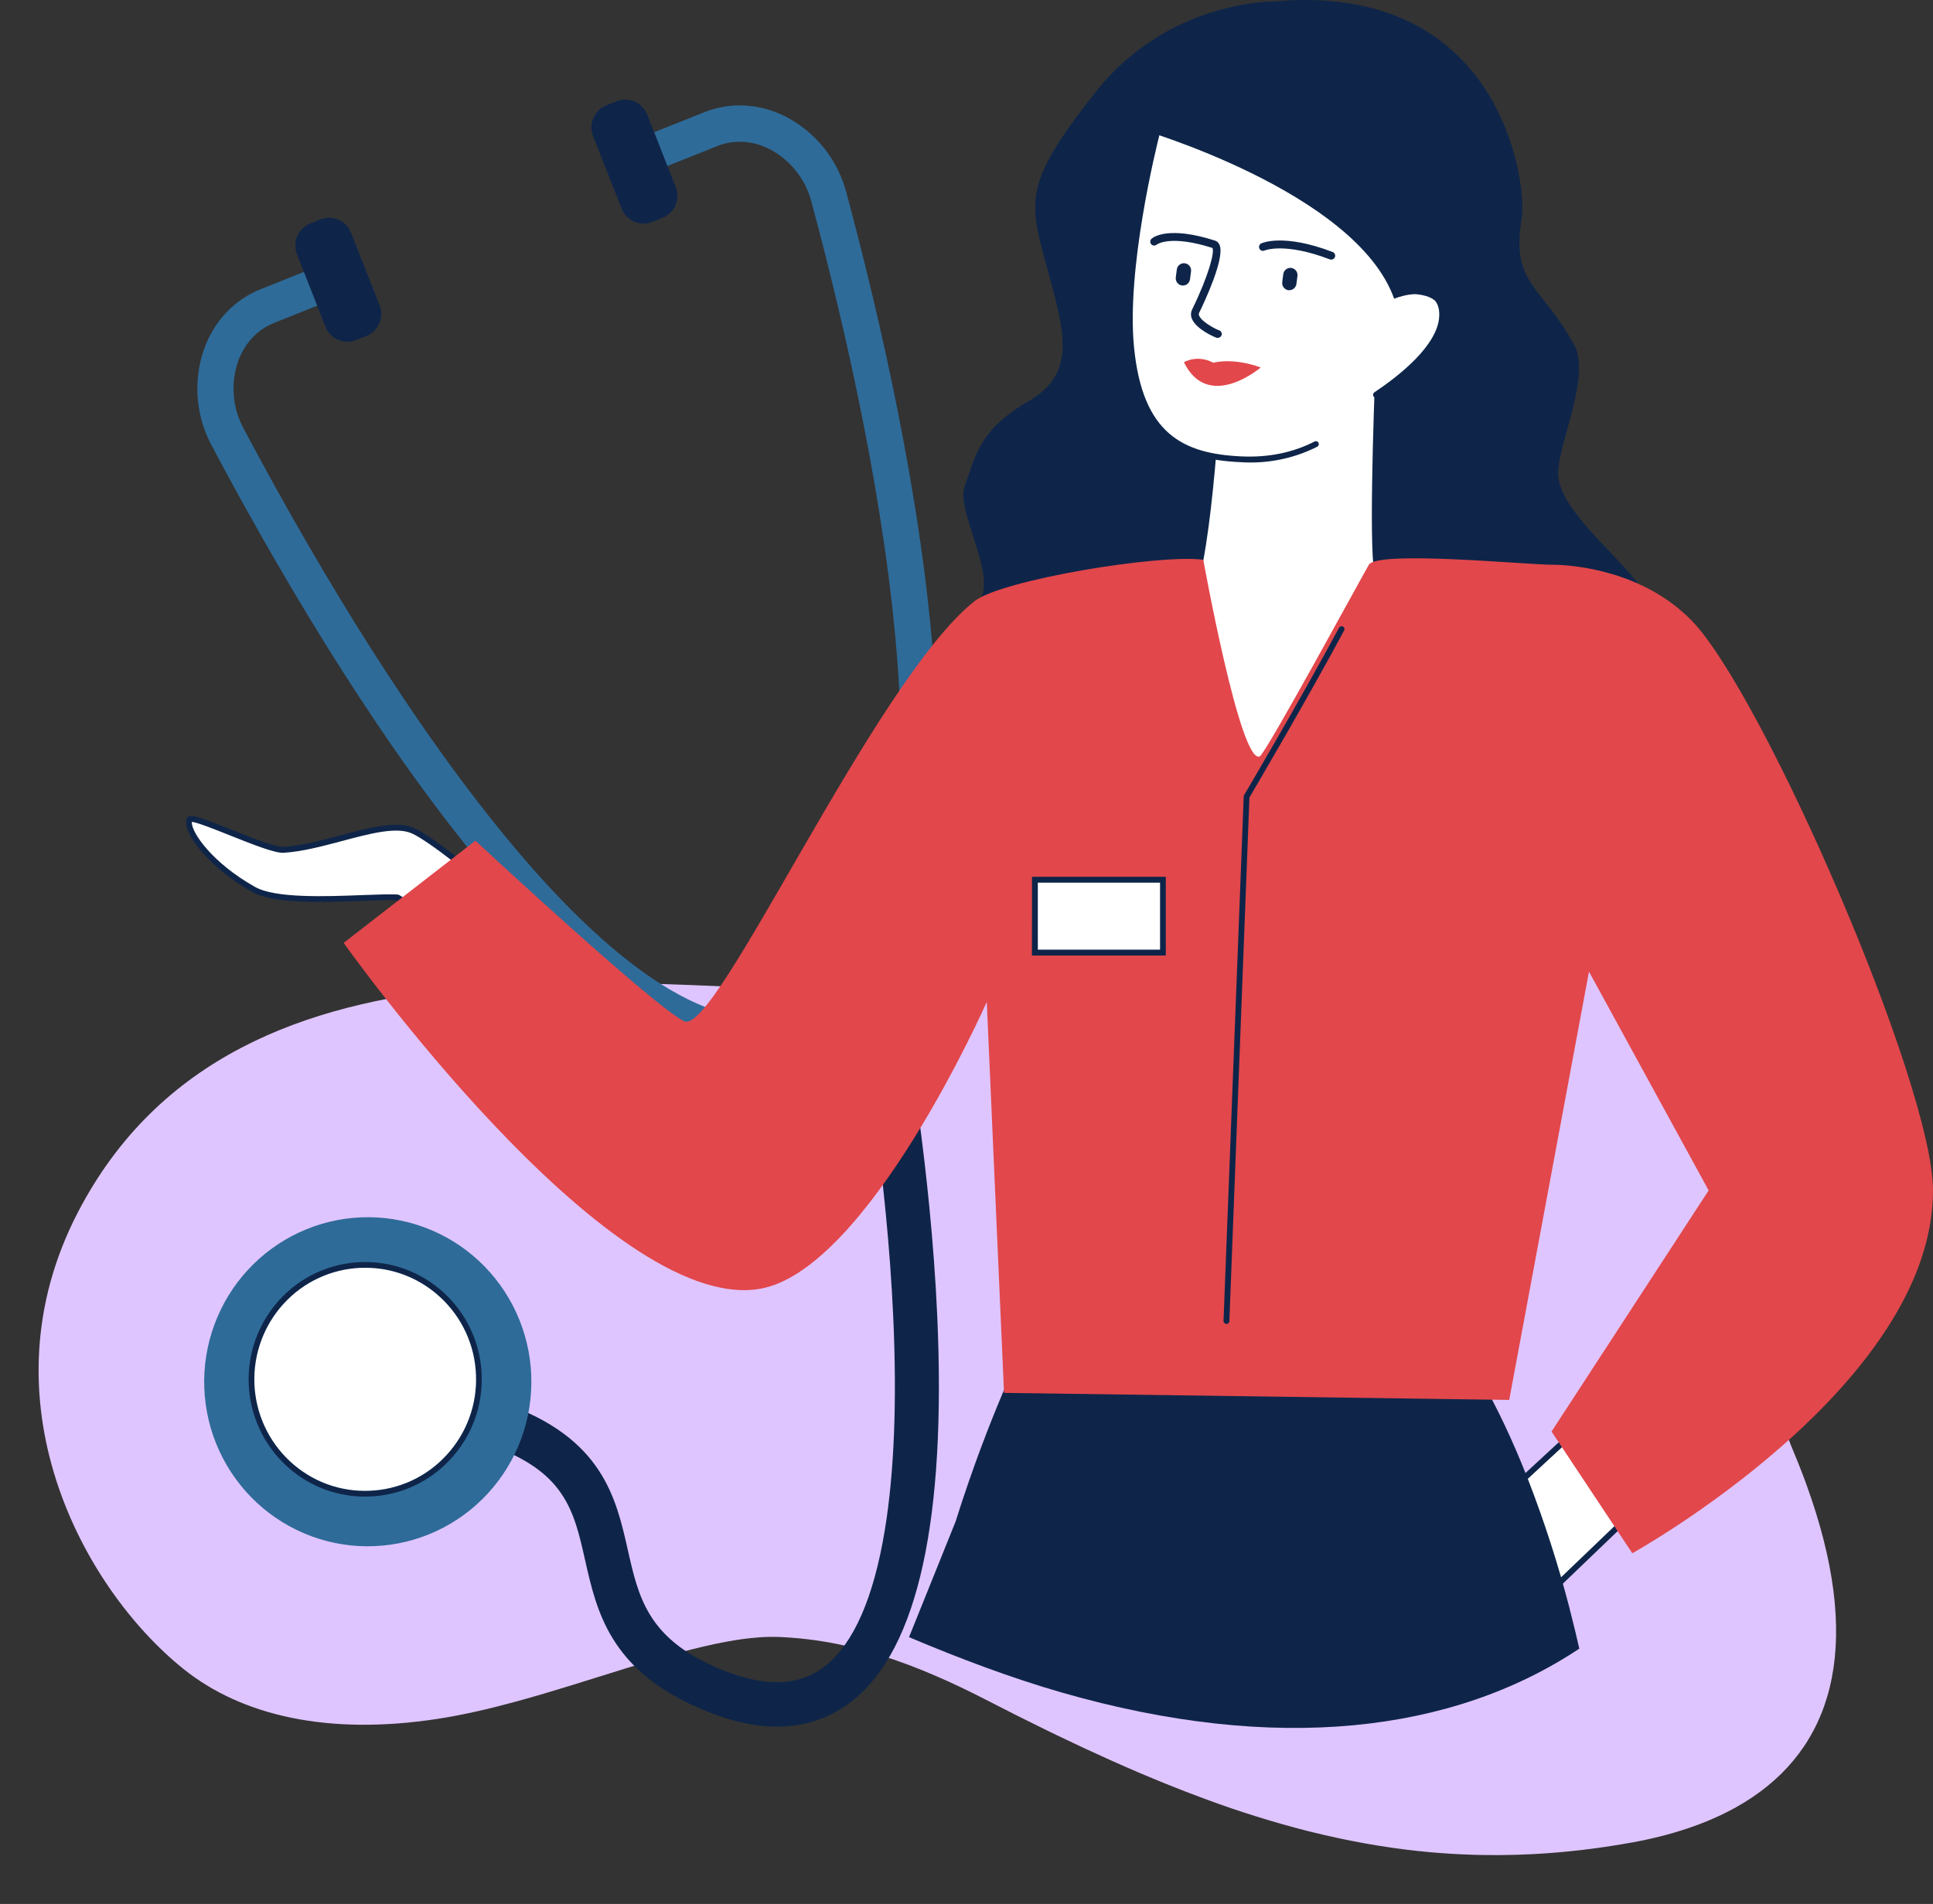 <svg width="135" height="133" viewBox="0 0 135 133" fill="none" xmlns="http://www.w3.org/2000/svg">
<rect x="0" y="0" width="135" height="133" fill="#333333" stroke="none"/>
<g id="Group 476">
<path id="Vector" d="M122.425 125.517C122.046 125.775 121.65 126.018 121.237 126.249C119.185 127.39 116.742 128.204 113.971 128.707L113.961 128.706C112.996 128.881 112.041 129.03 111.095 129.151C110.057 129.285 109.031 129.388 108.017 129.459C106.593 129.559 105.186 129.6 103.797 129.583C102.739 129.57 101.689 129.524 100.647 129.446C99.578 129.368 98.515 129.254 97.459 129.106L97.121 129.058C95.958 128.89 94.799 128.683 93.644 128.438C92.89 128.28 92.136 128.107 91.382 127.918C88.95 127.298 86.553 126.551 84.203 125.68C83.266 125.336 82.324 124.972 81.376 124.587C78.923 123.595 76.422 122.469 73.843 121.227C73.578 121.098 73.311 120.969 73.043 120.839C71.675 120.17 70.282 119.469 68.864 118.737C67.62 118.095 66.444 117.539 65.327 117.058C64.074 116.512 62.791 116.032 61.484 115.62C60.818 115.413 60.17 115.232 59.541 115.079C57.876 114.67 56.174 114.426 54.461 114.351C53.99 114.332 53.519 114.339 53.05 114.373C52.281 114.43 51.517 114.531 50.761 114.674C46.492 115.454 41.236 117.444 36.06 118.855C34.203 119.364 32.358 119.793 30.571 120.068C22.911 121.248 16.872 119.844 12.814 116.584C5.751 110.912 -1.36 97.765 5.448 84.668C16.727 62.969 46.376 69.863 62.618 69.132C73.608 68.635 79.123 63.109 86.623 58.863C100.958 50.748 120.065 54.16 124.733 62.395C128.63 69.271 123.513 78.875 123.201 89.659C123.106 92.988 123.469 96.435 124.7 99.947C124.759 100.116 124.82 100.285 124.883 100.455C125 100.766 125.124 101.078 125.256 101.391C125.472 101.908 125.676 102.417 125.868 102.918C125.91 103.029 125.952 103.14 125.994 103.25C126.042 103.38 126.09 103.508 126.136 103.635C130.111 114.542 128.192 121.607 122.425 125.517Z" fill="#DFC5FF"/>
<g id="Group 475">
<path id="Vector_2" d="M52.699 73.686C54.138 73.751 55.574 73.509 56.912 72.974C63.49 70.354 66.282 61.46 65.228 46.554C64.4 34.914 61.444 22.133 59.112 13.46C58.816 12.324 58.285 11.263 57.554 10.347C56.823 9.431 55.908 8.681 54.87 8.145C53.03 7.219 51.011 7.111 49.181 7.841L45.572 9.281L46.501 11.638L50.109 10.198C51.262 9.738 52.551 9.814 53.74 10.412C54.462 10.789 55.096 11.314 55.602 11.953C56.109 12.593 56.475 13.332 56.679 14.124C58.982 22.689 61.901 35.299 62.713 46.737C63.167 53.118 62.895 58.358 61.905 62.31C60.806 66.693 58.814 69.487 55.984 70.616C53.154 71.746 49.8 71.084 46.016 68.65C42.605 66.455 38.839 62.827 34.828 57.864C27.635 48.973 21.174 37.776 17.022 29.949C16.631 29.233 16.394 28.441 16.327 27.626C16.261 26.811 16.365 25.991 16.635 25.22C17.097 23.964 17.98 23.019 19.133 22.559L22.29 21.299L21.36 18.942L18.201 20.201C16.371 20.931 14.973 22.409 14.264 24.347C13.872 25.454 13.716 26.631 13.808 27.802C13.899 28.973 14.235 30.112 14.794 31.143C18.998 39.07 25.547 50.416 32.87 59.466C40.331 68.688 46.98 73.45 52.699 73.686Z" fill="#2E6B99"/>
<path id="Vector_3" d="M25.596 23.466L24.866 23.758C24.666 23.838 24.452 23.878 24.236 23.874C24.021 23.871 23.808 23.825 23.61 23.739C23.412 23.653 23.233 23.529 23.083 23.373C22.933 23.217 22.815 23.033 22.735 22.832L20.736 17.756C20.657 17.554 20.618 17.339 20.622 17.122C20.626 16.904 20.672 16.69 20.758 16.491C20.845 16.292 20.969 16.112 21.125 15.962C21.28 15.811 21.463 15.693 21.664 15.614L22.393 15.323C22.797 15.165 23.245 15.173 23.642 15.347C24.039 15.52 24.352 15.843 24.512 16.247L26.512 21.323C26.672 21.729 26.666 22.183 26.494 22.585C26.322 22.986 25.999 23.303 25.596 23.466Z" fill="#0E2549"/>
<path id="Vector_4" d="M46.276 15.215L45.546 15.506C45.141 15.667 44.689 15.66 44.29 15.486C43.891 15.313 43.576 14.986 43.416 14.579L41.418 9.504C41.257 9.097 41.264 8.643 41.437 8.241C41.609 7.839 41.934 7.523 42.338 7.361L43.067 7.07C43.472 6.911 43.923 6.918 44.322 7.092C44.722 7.265 45.036 7.591 45.198 7.997L47.196 13.071C47.276 13.272 47.315 13.488 47.312 13.704C47.309 13.921 47.263 14.135 47.178 14.335C47.092 14.534 46.969 14.714 46.814 14.865C46.659 15.016 46.477 15.135 46.276 15.215Z" fill="#0E2549"/>
<path id="Vector_5" d="M53.87 120.602C56.032 120.691 57.937 120.081 59.567 118.78C64.117 115.146 66.098 106.087 65.454 91.856C64.988 81.541 63.266 72.08 63.248 71.987C63.211 71.787 63.136 71.596 63.026 71.426C62.916 71.255 62.774 71.109 62.608 70.994C62.442 70.879 62.254 70.798 62.057 70.755C61.859 70.713 61.655 70.711 61.457 70.748C61.056 70.823 60.702 71.055 60.471 71.392C60.239 71.73 60.151 72.146 60.225 72.549C60.243 72.642 61.931 81.923 62.385 92.03C62.649 97.912 62.45 102.908 61.794 106.888C61.017 111.601 59.625 114.783 57.657 116.354C55.768 117.863 53.25 117.893 49.959 116.45C45.224 114.371 44.587 111.548 43.85 108.286C43.021 104.612 42.082 100.446 35.24 98.036C34.856 97.902 34.434 97.926 34.068 98.104C33.701 98.281 33.42 98.598 33.285 98.984C33.151 99.37 33.175 99.794 33.352 100.163C33.528 100.531 33.843 100.814 34.226 100.95C39.467 102.796 40.083 105.52 40.86 108.969C41.664 112.534 42.576 116.577 48.737 119.28C50.574 120.105 52.291 120.536 53.87 120.602Z" fill="#0E2549"/>
<path id="Vector_6" d="M33.44 88.074C31.214 86.007 28.262 84.914 25.235 85.036C22.207 85.158 19.351 86.485 17.294 88.725C16.276 89.834 15.485 91.134 14.966 92.55C14.447 93.967 14.21 95.472 14.269 96.98C14.328 98.488 14.682 99.97 15.311 101.34C15.939 102.71 16.83 103.942 17.932 104.966C19.034 105.99 20.326 106.785 21.734 107.307C23.142 107.828 24.638 108.066 26.137 108.005C27.636 107.945 29.109 107.588 30.471 106.955C31.834 106.322 33.059 105.426 34.077 104.316C36.134 102.076 37.222 99.107 37.102 96.061C36.983 93.015 35.665 90.142 33.44 88.074Z" fill="#2E6B99"/>
<path id="Vector_7" d="M30.897 90.478C30.131 89.766 29.233 89.213 28.254 88.851C27.275 88.488 26.235 88.323 25.192 88.365C24.15 88.407 23.126 88.655 22.179 89.095C21.232 89.535 20.38 90.159 19.672 90.93C18.242 92.487 17.486 94.552 17.569 96.669C17.652 98.787 18.568 100.784 20.115 102.222C20.881 102.934 21.779 103.487 22.758 103.849C23.737 104.212 24.777 104.377 25.82 104.335C26.862 104.293 27.886 104.045 28.834 103.605C29.781 103.165 30.633 102.541 31.341 101.77C32.049 100.999 32.599 100.095 32.96 99.111C33.321 98.126 33.485 97.079 33.444 96.031C33.403 94.982 33.157 93.952 32.72 92.999C32.283 92.047 31.663 91.19 30.897 90.478Z" fill="white"/>
<path id="Vector_8" d="M19.976 102.369C18.392 100.894 17.455 98.847 17.369 96.677C17.284 94.507 18.058 92.392 19.521 90.794C20.245 90.001 21.118 89.361 22.09 88.91C23.061 88.458 24.112 88.205 25.181 88.165C26.25 88.12 27.317 88.288 28.321 88.66C29.325 89.032 30.245 89.601 31.028 90.334C31.816 91.061 32.452 91.939 32.9 92.916C33.348 93.893 33.599 94.95 33.639 96.025C33.684 97.1 33.516 98.174 33.146 99.184C32.775 100.194 32.209 101.121 31.481 101.909C30.757 102.702 29.884 103.343 28.913 103.794C27.942 104.245 26.891 104.497 25.822 104.537C25.597 104.547 25.373 104.546 25.15 104.537C23.223 104.459 21.388 103.69 19.976 102.369ZM25.198 88.565C24.181 88.603 23.181 88.844 22.258 89.273C21.334 89.702 20.503 90.311 19.815 91.065C18.423 92.585 17.687 94.597 17.768 96.661C17.849 98.725 18.741 100.672 20.248 102.074C20.993 102.771 21.869 103.312 22.823 103.666C23.778 104.019 24.793 104.179 25.81 104.135C26.826 104.097 27.826 103.856 28.75 103.427C29.674 102.998 30.504 102.389 31.192 101.635C31.885 100.884 32.422 100.003 32.774 99.043C33.126 98.082 33.285 97.061 33.242 96.039C33.204 95.016 32.965 94.01 32.538 93.081C32.111 92.152 31.505 91.317 30.755 90.625C29.411 89.37 27.665 88.639 25.832 88.565C25.623 88.557 25.41 88.557 25.196 88.565L25.198 88.565Z" fill="#0E2549"/>
</g>
<path id="Vector_9" d="M114.922 104.806L106.661 112.726L104.502 105.056L112.117 98.016L114.922 104.806Z" fill="white"/>
<path id="Vector_10" d="M104.273 104.991L112.195 97.668L115.164 104.856L106.558 113.109L104.273 104.991ZM112.041 98.365L104.732 105.12L106.766 112.346L114.679 104.759L112.041 98.365Z" fill="#0E2549"/>
<path id="Vector_11" d="M96.608 55.36L96.001 44.232H84.005L80.488 57.191L96.608 55.36Z" fill="white"/>
<path id="Vector_12" d="M88.999 0.097C88.999 0.097 81.615 -0.01 76.541 6.397C71.467 12.804 71.843 13.996 73.106 18.639C74.37 23.281 75.241 26.082 71.739 28.083C68.237 30.084 68.026 32.251 67.384 33.926C66.741 35.602 69.379 39.703 68.564 41.717C65.623 49.008 65.351 52.617 65.351 52.617L115.584 54.177C115.584 54.177 116.376 45.569 115.149 42.072C114.329 39.721 109.23 36.237 108.841 33.387C108.567 31.439 111.203 26.397 109.934 24.083C107.632 19.862 105.519 19.881 106.271 15.28C106.68 12.816 104.859 -1.299 88.999 0.097Z" fill="#0E2549"/>
<path id="Vector_13" d="M96.279 25.274C96.279 25.274 95.709 39.393 96.245 40.13C98.078 42.672 103.511 44.909 104.751 45.246C105.991 45.583 86.292 63.477 86.292 63.477L74.145 48.745L78.129 45.13C78.129 45.13 81.476 43.437 82.947 41.909C84.418 40.38 85.135 26.017 85.135 26.017L96.279 25.274Z" fill="white"/>
<path id="Vector_14" d="M73.86 48.73L78.007 44.965L78.032 44.953C78.065 44.936 81.366 43.258 82.796 41.771C83.96 40.563 84.727 29.985 84.925 26.012L84.934 25.83L96.491 25.056L96.482 25.283C96.264 30.661 96.052 39.417 96.408 40.016C98.14 42.416 103.381 44.666 104.804 45.053C104.852 45.065 104.896 45.091 104.931 45.126C104.966 45.162 104.99 45.206 105.002 45.255C105.065 45.519 105.196 46.069 95.784 54.961C91.174 59.317 86.477 63.599 86.424 63.635L86.266 63.772L73.86 48.73ZM96.078 40.255C95.545 39.515 95.954 28.309 96.066 25.494L85.322 26.214C85.23 27.963 84.52 40.567 83.087 42.056C81.654 43.544 78.575 45.137 78.239 45.306L74.422 48.771L86.307 63.186C93.217 56.907 103.954 46.83 104.577 45.412C103.141 44.98 97.916 42.803 96.078 40.255Z" fill="#0E2549"/>
<path id="Vector_15" d="M96.105 27.581C97.754 26.481 100.647 24.254 100.725 22.079C100.803 19.904 98.339 20.16 97.587 20.504C97.085 20.732 97.596 9.863 97.596 9.863L80.879 8.963C80.879 8.963 78.41 18.309 79.001 24.309C79.601 30.333 82.346 31.893 86.706 32.089C88.863 32.186 90.56 31.714 91.901 31.027L96.105 27.581Z" fill="white"/>
<path id="Vector_16" d="M87.256 32.306C88.9 32.324 90.525 31.947 91.995 31.205C92.043 31.18 92.079 31.138 92.096 31.086C92.112 31.035 92.108 30.978 92.084 30.93C92.059 30.882 92.017 30.845 91.965 30.828C91.914 30.812 91.858 30.816 91.81 30.841C90.306 31.615 88.586 31.966 86.714 31.882C82.642 31.698 79.806 30.336 79.203 24.285C78.656 18.817 80.714 10.436 81.036 9.175L97.385 10.055C97.355 10.715 97.26 12.887 97.206 15.062C97.069 20.417 97.282 20.564 97.437 20.667C97.471 20.691 97.51 20.705 97.551 20.709C97.592 20.712 97.633 20.705 97.671 20.688C98.108 20.488 99.268 20.301 99.968 20.775C100.358 21.036 100.544 21.472 100.515 22.07C100.441 24.134 97.643 26.299 95.985 27.407C95.963 27.422 95.943 27.441 95.929 27.464C95.914 27.486 95.903 27.511 95.898 27.537C95.893 27.564 95.893 27.591 95.898 27.617C95.903 27.643 95.914 27.668 95.929 27.691C95.944 27.713 95.963 27.732 95.985 27.747C96.007 27.762 96.032 27.773 96.058 27.778C96.084 27.783 96.111 27.783 96.137 27.778C96.163 27.773 96.188 27.762 96.21 27.747C97.935 26.596 100.842 24.329 100.921 22.084C100.955 21.151 100.541 20.673 100.188 20.433C99.422 19.918 98.257 20.043 97.658 20.249C97.449 19.259 97.624 13.476 97.795 9.869L97.805 9.667L80.721 8.747L80.679 8.908C80.653 9.002 78.198 18.356 78.793 24.325C79.086 27.253 79.906 29.277 81.304 30.532C82.534 31.633 84.198 32.183 86.691 32.288C86.888 32.301 87.071 32.306 87.256 32.306Z" fill="#0E2549"/>
<path id="Vector_17" d="M28.865 58.044C31.55 59.282 42.638 69.243 42.638 69.243L35.629 73.37C35.629 73.37 28.769 62.742 27.708 62.688C25.716 62.589 19.777 63.276 17.74 62.138C14.666 60.425 12.954 58.056 13.228 57.249C13.38 56.814 18.679 59.426 19.791 59.36C22.926 59.182 26.95 57.157 28.865 58.044Z" fill="white"/>
<path id="Vector_18" d="M35.456 73.479C32.143 68.347 28.334 62.984 27.694 62.888C27.147 62.86 26.309 62.888 25.328 62.93C22.731 63.029 19.16 63.165 17.639 62.318C14.63 60.639 12.693 58.179 13.04 57.183C13.051 57.15 13.069 57.119 13.093 57.093C13.116 57.066 13.145 57.045 13.177 57.031C13.46 56.9 14.23 57.185 16.197 57.967C17.565 58.517 19.262 59.187 19.774 59.158C21.026 59.084 22.431 58.71 23.789 58.348C25.819 57.806 27.736 57.296 28.941 57.85C31.624 59.088 42.311 68.674 42.765 69.083L42.973 69.27L35.556 73.64L35.456 73.479ZM28.777 58.224L28.862 58.039L28.777 58.224C27.705 57.732 25.856 58.224 23.9 58.746C22.521 59.113 21.095 59.493 19.798 59.571C19.196 59.605 17.596 58.969 16.048 58.352C15.025 57.94 13.77 57.444 13.4 57.41C13.333 58.142 14.877 60.319 17.83 61.965C19.253 62.757 22.752 62.623 25.308 62.526C26.297 62.489 27.151 62.456 27.709 62.483C27.937 62.494 28.472 62.522 32.221 67.931C33.791 70.193 35.28 72.471 35.682 73.094L42.293 69.204C40.756 67.831 31.205 59.344 28.78 58.224H28.777Z" fill="#0E2549"/>
<path id="Vector_19" d="M63.485 114.362C67.068 115.875 70.645 117.219 74.141 118.226C89.129 122.538 101.474 121.039 110.298 115.163C110.108 114.321 109.912 113.507 109.709 112.721C109.683 112.622 109.658 112.523 109.632 112.424V112.401C108.836 109.317 107.858 106.282 106.705 103.314C104.357 97.318 102.3 94.584 102.3 94.584L71.499 94.101C71.464 94.17 70.87 95.313 69.995 97.39C69.12 99.467 67.937 102.479 66.736 106.29C66.614 106.618 64.723 111.279 63.485 114.362Z" fill="#0E2549"/>
<path id="Vector_20" d="M82.614 19.946C82.736 19.946 82.853 19.901 82.944 19.821C83.036 19.74 83.094 19.628 83.11 19.507L83.182 18.957C83.191 18.891 83.186 18.824 83.169 18.76C83.152 18.696 83.123 18.636 83.083 18.584C83.043 18.531 82.993 18.487 82.935 18.454C82.878 18.421 82.815 18.4 82.75 18.391C82.685 18.382 82.618 18.387 82.555 18.404C82.491 18.421 82.432 18.45 82.379 18.491C82.327 18.531 82.283 18.581 82.251 18.638C82.218 18.696 82.196 18.759 82.188 18.825L82.117 19.375C82.099 19.508 82.135 19.641 82.216 19.747C82.297 19.853 82.416 19.923 82.547 19.941L82.614 19.946Z" fill="#0E2549"/>
<path id="Vector_21" d="M90.045 20.271C90.167 20.271 90.284 20.226 90.376 20.145C90.467 20.065 90.526 19.953 90.542 19.832L90.614 19.281C90.623 19.216 90.618 19.149 90.601 19.085C90.584 19.021 90.555 18.961 90.515 18.908C90.475 18.856 90.424 18.812 90.367 18.779C90.31 18.745 90.247 18.724 90.182 18.716C90.116 18.708 90.05 18.713 89.986 18.73C89.923 18.748 89.863 18.778 89.811 18.819C89.759 18.86 89.716 18.911 89.683 18.969C89.651 19.026 89.63 19.09 89.622 19.156L89.551 19.706C89.543 19.772 89.547 19.839 89.564 19.903C89.581 19.967 89.61 20.027 89.65 20.079C89.69 20.132 89.74 20.176 89.797 20.209C89.854 20.242 89.917 20.264 89.982 20.272C90.003 20.273 90.024 20.272 90.045 20.271Z" fill="#0E2549"/>
<path id="Vector_22" d="M92.98 18.133C93.034 18.132 93.088 18.115 93.133 18.084C93.178 18.053 93.213 18.009 93.232 17.958C93.257 17.89 93.255 17.816 93.226 17.75C93.197 17.684 93.143 17.632 93.077 17.606C89.658 16.295 88.154 16.97 88.09 17C88.024 17.03 87.973 17.085 87.948 17.153C87.922 17.221 87.924 17.296 87.953 17.362C87.983 17.428 88.037 17.479 88.104 17.505C88.171 17.53 88.246 17.529 88.311 17.5C88.337 17.489 89.721 16.91 92.878 18.12C92.911 18.131 92.945 18.135 92.98 18.133Z" fill="#0E2549"/>
<path id="Vector_23" d="M85.055 23.602C85.116 23.602 85.174 23.581 85.221 23.544C85.269 23.507 85.303 23.455 85.318 23.397C85.335 23.327 85.324 23.253 85.288 23.191C85.251 23.129 85.192 23.084 85.123 23.066C84.959 23.02 83.959 22.515 83.755 22.067C83.737 22.035 83.726 22 83.725 21.963C83.723 21.927 83.73 21.891 83.746 21.858C84.176 20.972 85.556 18.006 85.174 17.112C85.147 17.04 85.103 16.975 85.048 16.922C84.992 16.869 84.925 16.829 84.852 16.805C81.57 15.755 80.531 16.58 80.423 16.677C80.37 16.726 80.338 16.794 80.334 16.866C80.331 16.938 80.355 17.009 80.403 17.063C80.45 17.115 80.516 17.147 80.586 17.151C80.656 17.156 80.726 17.133 80.78 17.087C80.807 17.067 81.737 16.38 84.675 17.321C84.838 17.576 84.442 19.191 83.259 21.618C83.206 21.725 83.178 21.843 83.178 21.962C83.178 22.082 83.206 22.199 83.259 22.306C83.58 23.005 84.793 23.544 84.984 23.601C85.008 23.604 85.032 23.605 85.055 23.602Z" fill="#0E2549"/>
<path id="Vector_24" d="M79.456 8.965C79.456 8.965 94.684 13.347 97.368 20.867C97.368 20.867 98.332 20.478 99.009 20.561C99.883 20.666 100.181 20.973 100.181 20.973L99.715 8.493L79.456 8.965Z" fill="#0E2549"/>
<path id="Vector_25" d="M88.049 25.669C88.049 25.669 84.397 28.791 82.685 25.306C82.685 25.306 83.576 24.736 84.748 25.34C84.748 25.34 86.044 24.947 88.049 25.669Z" fill="#E2474B"/>
<path id="Vector_26" d="M68.055 41.998C61.077 47.542 50.008 72.391 47.789 71.341C45.699 70.351 33.202 58.726 33.202 58.726L24 65.862C24 65.862 42.36 91.759 53.012 90.04C60.6 88.815 68.916 69.987 68.916 69.987L70.121 97.298L105.403 97.791L110.974 67.872L119.331 83.156L108.359 100L114 108.5C114 108.5 135 96.867 135 83.156C135 75.745 123.127 48.483 118.157 43.363C114.791 39.9 110 39.449 108.359 39.448C106.665 39.448 96.204 38.44 95.602 39.448C95.228 40.077 88.396 52.656 87.981 52.837C86.621 53.435 84.037 39.105 84.037 39.105C81.091 38.675 69.943 40.498 68.055 41.998Z" fill="#E2474B"/>
<path id="Vector_27" d="M85.656 92.485C85.709 92.484 85.759 92.464 85.797 92.427C85.835 92.391 85.857 92.341 85.859 92.288L87.26 55.706C87.609 55.113 91.308 48.82 93.874 44.042C93.9 43.994 93.905 43.939 93.89 43.887C93.874 43.836 93.839 43.792 93.792 43.767C93.745 43.742 93.69 43.736 93.639 43.752C93.588 43.767 93.544 43.802 93.519 43.849C90.841 48.836 86.927 55.477 86.887 55.541L86.861 55.587V55.638L85.451 92.265C85.45 92.292 85.454 92.319 85.464 92.344C85.473 92.369 85.487 92.392 85.505 92.412C85.523 92.432 85.545 92.448 85.57 92.459C85.594 92.471 85.62 92.477 85.647 92.478L85.656 92.485Z" fill="#0E2549"/>
<path id="Vector_28" d="M72.281 66.539H81.222V61.45H72.281V66.539Z" fill="white"/>
<path id="Vector_29" d="M72.075 61.247H81.418V66.749H72.069L72.075 61.247ZM81.017 61.659H72.482V66.336H81.017V61.659Z" fill="#0E2549"/>
</g>
</svg>
